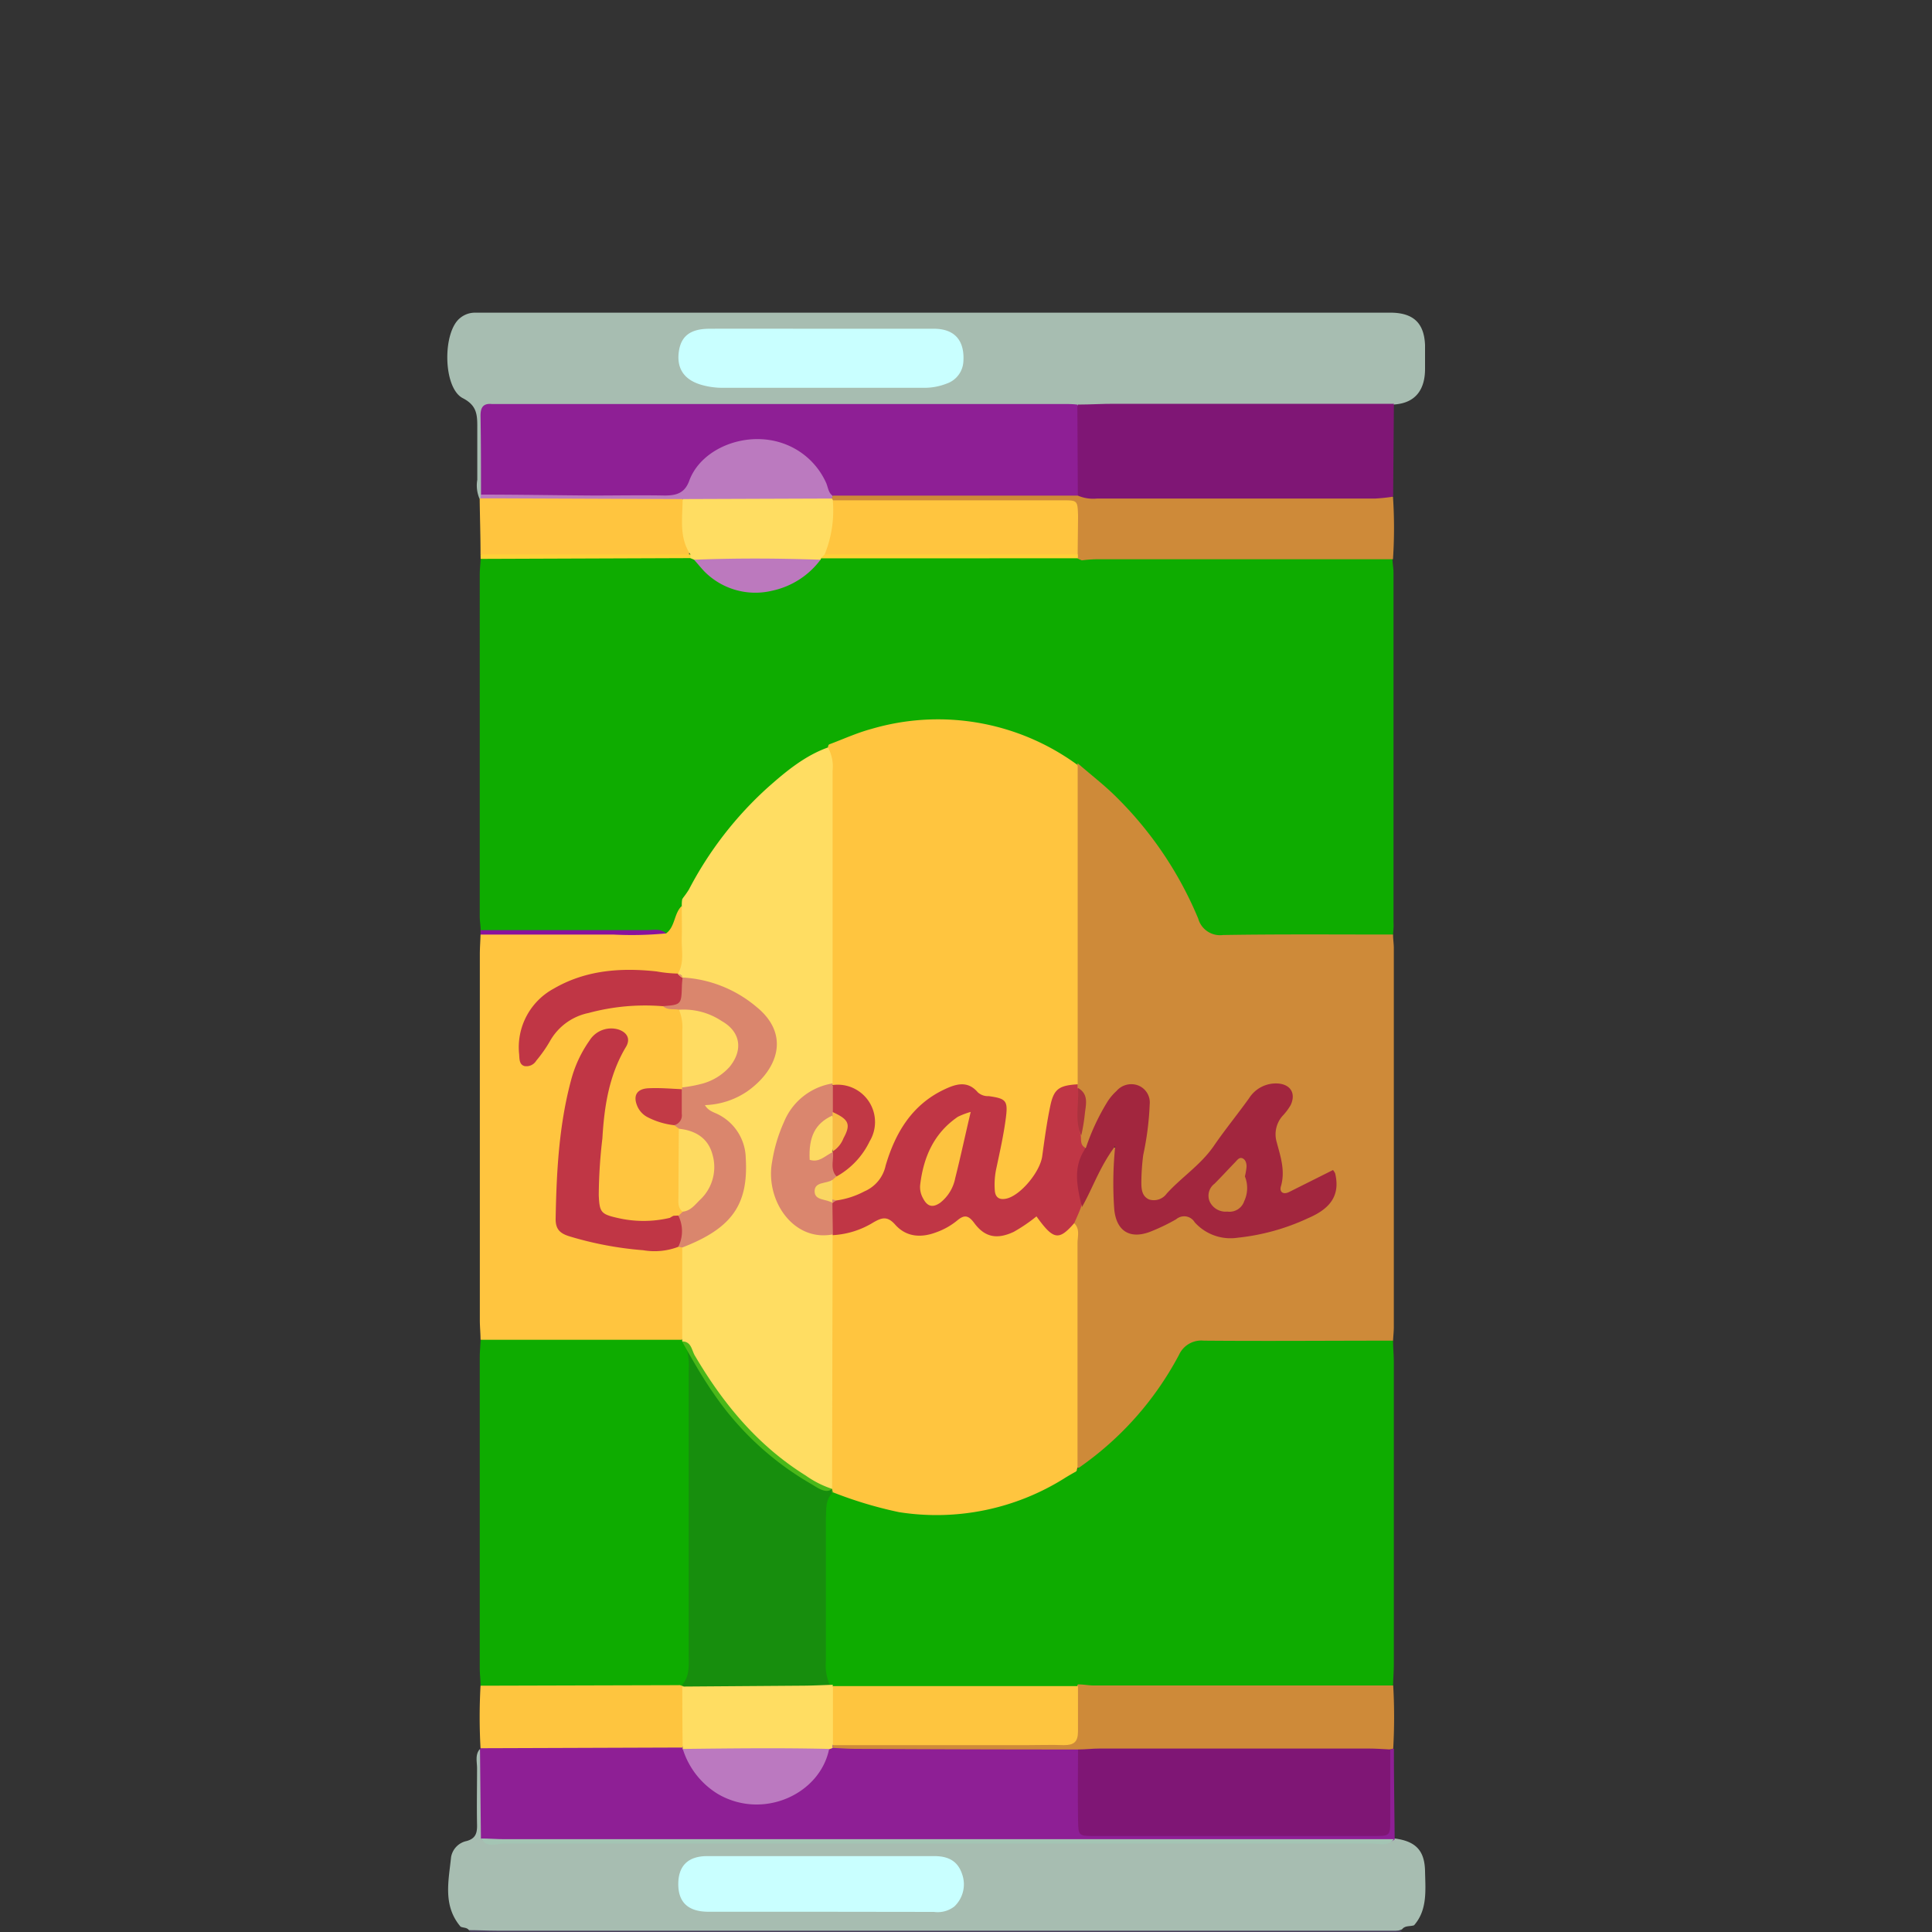 <svg id="Layer_1" data-name="Layer 1" xmlns="http://www.w3.org/2000/svg" viewBox="0 0 250 250"><rect x="0" y="0" width="250" height="250" fill="#333333" stroke="none"/><defs><style>.cls-1,.cls-19{fill:#0eac00;}.cls-2{fill:#ce8a39;}.cls-3{fill:#a7bdb1;}.cls-4{fill:#ffc53f;}.cls-5{fill:#8e1f95;}.cls-6{fill:#7f1675;}.cls-7{fill:#fec53f;}.cls-8{fill:#ffd138;}.cls-9{fill:#89129c;}.cls-10{fill:#49405b;}.cls-11{fill:#ffdd62;}.cls-12{fill:#bc79be;}.cls-13{fill:#c03645;}.cls-14{fill:#a2263e;}.cls-15{fill:#ab323e;}.cls-16{fill:#c9ffff;}.cls-17{fill:#bb7abf;}.cls-18{fill:#a4c5b4;}.cls-19{opacity:0.75;isolation:isolate;}.cls-20{fill:#da866d;}.cls-21{fill:#ffdc62;}.cls-22{fill:#fedb61;}.cls-23{fill:#c23a46;}.cls-24{fill:#bb79c0;}.cls-25{fill:#da866e;}.cls-26{fill:#c13845;}.cls-27{fill:#fad662;}.cls-28{fill:#fdc33f;}.cls-29{fill:#cc8639;}.cls-30{fill:#fdda62;}.cls-31{fill:#f8bb43;}.cls-32{fill:none;}</style></defs><title>products</title><path class="cls-1" d="M62.19,120.37c0-.6-.11-1.19-.11-1.76V74.37c0-.68.08-1.35.11-2a3.58,3.58,0,0,1,2.86-.79c7.81,0,15.62,0,23.42,0a3.68,3.68,0,0,1,.88.14,5.86,5.86,0,0,1,2.22,1.62c3.79,3.47,8.58,3.58,12.58.29a12.2,12.2,0,0,1,2.17-1.76,2.74,2.74,0,0,1,.88-.24c10.71-.06,21.41-.28,32.11.09a2.27,2.27,0,0,1,.88.5,72.56,72.56,0,0,1,.14,9.89c0,5.34.31,10.68-.2,16a2.08,2.08,0,0,1-.44.78c-1,.4-1.8-.21-2.64-.66-9.11-5-18.42-5.89-28.06-1.81a3.05,3.05,0,0,1-1.76.29c-1.1-.31-1.49-1.35-2.12-2.12a8.82,8.82,0,0,0-10.28-3c-3.93,1.43-6,4.57-5.9,8.89.1,5.19.08,10.39,0,15.6a4.79,4.79,0,0,1-.25,1.24c-.88,1.35-.6,3.67-3,3.79-6.69-.1-13.39,0-20.09,0C64.41,121.07,63.18,121.26,62.19,120.37Z"/><path class="cls-2" d="M180.26,120.93c0,.6.1,1.19.1,1.77v49c0,.59-.07,1.19-.1,1.76-.93,1.05-2.19.78-3.34.79-6.46,0-12.92.12-19.38,0a5.27,5.27,0,0,0-5.34,3,38.17,38.17,0,0,1-9.91,11.51c-.88.7-1.76,2-3.24.89a7,7,0,0,1-.4-3V158.92a4.79,4.79,0,0,1,.67-2.93c1.09-2.11,2.09-4.29,3.26-6.38.32-.58.69-1.33,1.49-1.17s.65,1.07.65,1.69c0,2-.13,3.93,0,5.89.23,2.69,1.71,3.58,4.22,2.64a20.33,20.33,0,0,0,2.3-1.12,3.1,3.1,0,0,1,3.77.32,7.67,7.67,0,0,0,6.5,1.48,26.41,26.41,0,0,0,8.45-2.82c1.76-1,1.81-1.26,1.87-3.75-1.56.3-2.76,1.28-4.13,1.77-2.08.79-2.71.4-2.64-1.77a10.44,10.44,0,0,0-.29-3.29,6.15,6.15,0,0,1,.82-5.83c.46-.63.88-1.43.16-2.09a1.94,1.94,0,0,0-2.39,0,7,7,0,0,0-2.27,2.39c-2.72,3.72-5.48,7.41-9.08,10.35-1.07.88-2.11,2-3.59,1.4-1.68-.65-1.51-2.31-1.49-3.75a53.89,53.89,0,0,1,.76-6.09,12.78,12.78,0,0,0,.2-2.55,2,2,0,0,0-1-1.91,2,2,0,0,0-2.29.71,15.16,15.16,0,0,0-2.41,3.91c-.53.95-.77,2.1-1.86,2.64-.88-.18-.88-.88-1-1.58-.06-2.15,1.19-4.4-.37-6.46a6.66,6.66,0,0,1-.22-.88c-.22-12.69-.07-25.38-.08-38.06a3.32,3.32,0,0,1,.79-2.65.32.32,0,0,1,0-.27c2,.19,3.24,1.76,4.58,3a47,47,0,0,1,11.12,15.49,4.35,4.35,0,0,0,4.69,3c5.7-.13,11.45-.06,17.12,0C178.05,120.2,179.3,119.93,180.26,120.93Z"/><path class="cls-1" d="M180.26,120.93c-7.32,0-14.65-.06-22,.06a2.93,2.93,0,0,1-3.21-2.12,48,48,0,0,0-11.18-16.3c-1.43-1.34-3-2.56-4.45-3.83V75.38c0-1-.23-2.06.5-2.93.74-1.12,1.92-1,3-1,11.4,0,22.8,0,34.2,0a3.88,3.88,0,0,1,3.07.88c0,.6.13,1.19.13,1.76v45.29C180.36,119.91,180.29,120.42,180.26,120.93Z"/><path class="cls-1" d="M139.5,190a41.22,41.22,0,0,0,13.07-14.7,3.17,3.17,0,0,1,3.2-1.82c8.17.07,16.33,0,24.49,0,0,.93.1,1.86.1,2.79v39c0,.94-.07,1.87-.1,2.8-.95,1-2.2.83-3.37.83h-34a5.55,5.55,0,0,1-3.45-.68,3.58,3.58,0,0,1-.8-2.65c0-7.86-.08-15.74,0-23.61a4.38,4.38,0,0,1,.23-1.24A1.78,1.78,0,0,1,139.5,190Z"/><path class="cls-3" d="M62.07,64.58a4.33,4.33,0,0,1-.31-2.49c0-2.3,0-4.61,0-6.91,0-1.6-.1-2.74-1.88-3.66-2.57-1.33-2.64-8.56-.34-10.37a3,3,0,0,1,1.88-.69H180.09c2.84.06,4.2,1.38,4.31,4.2v3.07c0,2.41-1,4.41-4,4.61a3.94,3.94,0,0,1-2.87.78c-12.65,0-25.3.11-38,0-23.1.12-46.2,0-69.29.05-1.45,0-2.91.06-4.35,0C63.86,53,63,53.87,63,56a54.07,54.07,0,0,1-.13,7.42,2.92,2.92,0,0,1-.4.88Z"/><path class="cls-3" d="M60.68,249.76c-.27-.37-.73-.28-1.08-.45-2.32-2.73-1.55-5.91-1.23-9a2.57,2.57,0,0,1,2-2.08c1.15-.31,1.38-1,1.36-2.06-.05-2.46,0-4.92,0-7.37,0-.83-.27-1.71.34-2.45,1.16,1.08.74,2.52.88,3.84.23,2.34-.5,4.76.56,7,1.08,1,2.43.63,3.67.63H177.09c.94,0,1.87,0,2.81,0l.5.07c2.77.34,3.95,1.54,4,4.24.05,2.46.33,5-1.42,7-.52.18-1.16,0-1.56.53a5.06,5.06,0,0,1-2.75.25H63.39C62.47,250.1,61.5,250.46,60.68,249.76Z"/><path class="cls-1" d="M62.18,218.13c0-.77-.1-1.53-.1-2.29V175.73c0-.76.07-1.52.1-2.29a3.56,3.56,0,0,1,2.17-.61c7.36,0,14.73-.09,22.1,0a4,4,0,0,1,1.48.32,1.73,1.73,0,0,1,.74.68,9,9,0,0,1,.44,3.53v36.53c0,1.59.25,3.3-1.24,4.5a6.77,6.77,0,0,1-3.47.55H65.82C64.55,219,63.24,219.06,62.18,218.13Z"/><path class="cls-4" d="M88.25,173.37H62.18c0-.88-.09-1.69-.09-2.54V123.49c0-.88.07-1.7.09-2.55.42-.41.94-.31,1.44-.3,7.52.08,15.05-.2,22.58.14,1.18-.88,1-2.55,2-3.53a10.21,10.21,0,0,1,.09,8.58c-1.08,1-2.36.66-3.63.53-4.31-.46-8.51-.09-12.38,2.06-3.41,1.9-4.79,5-3.82,8.21a1.56,1.56,0,0,0,1.33-1.06c2.31-4.79,6.75-5.6,11.33-6.09a14.43,14.43,0,0,1,4.59.17,6.75,6.75,0,0,1,2.39.88c1.69,3.09.76,6.38.73,9.6a2.08,2.08,0,0,1-.34.72c-1.08.89-2.39.52-3.61.66-.65.07-1.45,0-1.62.82s.47,1.19,1,1.6c1,.7,2.21.76,3.22,1.36a2.18,2.18,0,0,1,.73,1c.6,3.3.1,6.63.35,9.93a1.51,1.51,0,0,1-.38,1.19,2.83,2.83,0,0,1-.71.47,7.86,7.86,0,0,1-1.17.45,10.85,10.85,0,0,1-2.25.47c-5.72.37-7.69-1.4-7.16-7,.5-5.29.48-10.77,3-15.73.3-.59.63-1.3-.17-1.76a1.67,1.67,0,0,0-1.92.16,6.53,6.53,0,0,0-2.1,2.77,27.33,27.33,0,0,0-2.13,7.93,104.9,104.9,0,0,0-1,11.19,2.91,2.91,0,0,0,2.49,3.26h0A40.89,40.89,0,0,0,88,161a1.18,1.18,0,0,1,.67.59C89.11,165.57,89.78,169.53,88.25,173.37Z"/><path class="cls-5" d="M62.23,237.9l-.12-11.54.07-.14a3.63,3.63,0,0,1,2.41-.67c7.56,0,15.12-.18,22.67.1a2.94,2.94,0,0,1,.83.24A4.58,4.58,0,0,1,89.87,228c3.77,6.43,12.2,6.52,16.13.17.48-.77.65-1.76,1.56-2.28a2.74,2.74,0,0,1,.88-.24c9.53-.13,19,0,28.58-.05a4.1,4.1,0,0,1,2.45.48c.89.89.77,2,.8,3.14q.07,2.55,0,5.1c-.06,1.7.7,2.49,2.46,2.49h34c1.76,0,2.39-.78,2.45-2.48.09-2.54-.41-5.11.4-7.61a.77.77,0,0,1,.79-.42c0,3.92.07,7.83.1,11.73h0c-.77.57-1.65.29-2.48.29H64.63C63.8,238.32,62.88,238.76,62.23,237.9Z"/><path class="cls-6" d="M139.47,52.35c1.62,0,3.24-.11,4.85-.1l36.05,0-.1,11.92c-.79,1.17-2,1.14-3.2,1.15q-17.19,0-34.36,0c-1.27,0-2.58,0-3.53-1.16C138.46,60.24,138,56.27,139.47,52.35Z"/><path class="cls-2" d="M180.28,226.28a2.13,2.13,0,0,0-.42.1c-1,.88-2.22.76-3.39.76H142.88c-1.17,0-2.39.11-3.38-.76q-14.35,0-28.7-.08c-1,0-2-.07-3-.12a.67.67,0,0,1,.4-.76A9.31,9.31,0,0,1,112,225h23c3.61,0,3.65-.07,3.74-3.73a9.06,9.06,0,0,1,.24-2.54,1.65,1.65,0,0,1,.53-.77c.68,0,1.35.14,2,.14h38.77A71.31,71.31,0,0,1,180.28,226.28Z"/><path class="cls-2" d="M139.47,64.13a5,5,0,0,0,2.5.38h36a22,22,0,0,0,2.28-.24,60.82,60.82,0,0,1,0,8.1H141.75a16.93,16.93,0,0,0-1.76.14l-.51-.22a3.48,3.48,0,0,1-.52-.79A10.18,10.18,0,0,1,138.7,68c.09-2.1-1.09-2.57-2.88-2.56-6,0-12.06.06-18.1,0-3.13,0-6.28.34-9.4-.3a1.37,1.37,0,0,1-.69-.65.93.93,0,0,1,.56-.75,7.29,7.29,0,0,1,3-.39h24.67C137.11,63.25,138.42,63.15,139.47,64.13Z"/><path class="cls-7" d="M88.3,226.13l-26.12.09a72.78,72.78,0,0,1,0-8.09l25.66-.07a.66.66,0,0,1,.77.35C89.16,221,89.56,223.59,88.3,226.13Z"/><path class="cls-4" d="M62.18,71.74c0-2.38-.08-4.77-.11-7.16l.11-.14a3.55,3.55,0,0,1,2.19-.58h22a3.68,3.68,0,0,1,1.76.35c1.4,2.45,1.4,5.06,1,7.73-8.47.07-16.92,0-25.39,0A2.35,2.35,0,0,1,62.18,71.74Z"/><path class="cls-8" d="M62.18,71.74H89.3a.29.29,0,0,1,.14.32.15.15,0,0,1-.11.16l-27.14.1C62.19,72.13,62.19,71.93,62.18,71.74Z"/><path class="cls-9" d="M86.2,120.78a46.5,46.5,0,0,1-6.88.15H62.18v-.57H83.51C84.42,120.39,85.4,120.07,86.2,120.78Z"/><path class="cls-10" d="M60.68,249.76c1.19,0,2.38.07,3.57.07H181.43c-.83.88-1.92.51-2.89.51h-115C62.56,250.37,61.42,250.82,60.68,249.76Z"/><path class="cls-4" d="M139.45,99v41.31c-2.65,1.17-3.14,3.53-3.46,6.09-.34,2.78-.45,5.67-2.94,7.63a7.65,7.65,0,0,1-1.88,1.31c-1.87.75-3,.08-3.09-2-.11-2.24.69-4.36,1-6.54.18-1.31,1.12-3.15-.26-3.78-1.94-.88-3.87-2.64-6.42-1.4-3.84,1.85-5.73,5.18-7,9-1.21,3.44-3.27,5-7,5a1.94,1.94,0,0,1-.73-.37,2.76,2.76,0,0,1,.32-3.4c1.5-1.23,3.11-2.34,3.93-4.25,1.35-3.16.54-5.29-2.65-6.51a3.81,3.81,0,0,1-1.76-.88,3.58,3.58,0,0,1-.32-.82c-.38-4.41-.14-8.87-.17-13.29-.09-9.63.1-19.26-.12-28.89a1.7,1.7,0,0,1,.38-.88c1.82-.68,3.6-1.5,5.46-2A30.55,30.55,0,0,1,139.45,99Z"/><path class="cls-11" d="M107.14,96.72a5.13,5.13,0,0,1,.6,3v40.52c-.26.62-.88.78-1.37,1a11.74,11.74,0,0,0-5.65,12.48c.68,2.86,2.29,4.85,5.35,5.38a3.35,3.35,0,0,1,1.88.67,3.12,3.12,0,0,1,.39.8c.47,7.48.13,15,.19,22.46a55.78,55.78,0,0,1-.18,8.67c-.88,2.09-2.25,1-3.34.35a38.53,38.53,0,0,1-12.64-11.69c-1.51-2.16-2.8-4.45-4.09-6.74V161.37c.48-1,1.56-1.26,2.42-1.76q6.17-3.53,5-10.5a6.1,6.1,0,0,0-3.15-4.41c-.7-.4-1.84-.66-1.67-1.67.15-.81,1.24-.76,1.95-1a10.26,10.26,0,0,0,4.87-2.64c2.87-3,2.72-6.17-.5-8.81a18.73,18.73,0,0,0-8.12-3.53,2.57,2.57,0,0,1-.71-.23,1.75,1.75,0,0,1-.53-.52,2.74,2.74,0,0,0-.08-.37c.8-1.41.42-3,.46-4.4s0-2.85,0-4.27c0-.31,0-.63.07-.94,3.28-8.28,9.07-14.41,16.47-19.14A2.39,2.39,0,0,1,107.14,96.72Z"/><path class="cls-1" d="M107.14,96.72c-3,1.07-5.44,3.1-7.79,5.18a47.1,47.1,0,0,0-10.21,13.21,11.94,11.94,0,0,1-.88,1.23c-.23-5.7-.05-11.45-.13-17.1,0-3.73,2.62-7.21,7-8.51,4.61-1.34,8.81.4,11.36,4.55.21.36.47.7.71,1A2,2,0,0,0,107.14,96.72Z"/><path class="cls-11" d="M89.33,72.22v-.48c-1.5-2.24-1-4.75-1-7.18a3,3,0,0,1,2.36-.77c4.85-.07,9.69,0,14.57,0a3.36,3.36,0,0,1,2.4.71l.1.16c1.25,2.39.77,4.64-.52,6.83a6.19,6.19,0,0,1-1,.77l-.06.17c-1.93.88-4,.7-6,.62-3.44-.13-7,.58-10.34-.61Z"/><path class="cls-12" d="M89.81,72.43c5.45-.22,10.91-.19,16.36,0a10.53,10.53,0,0,1-6.22,4,9.28,9.28,0,0,1-8.81-2.49C90.69,73.46,90.27,72.94,89.81,72.43Z"/><path class="cls-8" d="M106.23,72.25l.48-.51c1-.88,2.19-.82,3.38-.82h26c1.18,0,2.4-.06,3.38.82a2.09,2.09,0,0,1,0,.5Z"/><path class="cls-4" d="M107.67,192.68l.07-32.86c1.85-1.22,4.06-1.62,6-2.64a2.08,2.08,0,0,1,2.32.59,4.8,4.8,0,0,0,6.33.24c1.69-1.14,3-1.41,4.67.25,1.49,1.53,3.35.82,4.9-.2,1.34-.88,2.49-1.41,3.72.14,1,1.28,2.18.19,3.28.05.83.75.47,1.76.47,2.64q0,14.52,0,29.07a.64.64,0,0,0-.1.33c-1.13,2-3.28,2.64-5.19,3.52-8.81,3.92-17.62,4.22-26.32-.39A.76.76,0,0,1,107.67,192.68Z"/><path class="cls-13" d="M139,158.28c-2,2.29-2.69,2.17-4.88-.88a21.24,21.24,0,0,1-2.94,2c-2.14,1-3.73.74-5.12-1.15-.78-1.06-1.33-1.05-2.21-.31a9,9,0,0,1-2.65,1.5c-2,.77-3.94.65-5.39-1-1-1.11-1.71-.88-2.78-.27a11.16,11.16,0,0,1-5.29,1.66v-.1c-.94-1-.66-2.19-.55-3.36a1.85,1.85,0,0,1,.33-.71,1.28,1.28,0,0,1,.71-.32,11.05,11.05,0,0,0,3.63-1.18,4.69,4.69,0,0,0,2.74-3.33c1.23-4.19,3.37-7.84,7.54-9.83,1.51-.72,3.05-1.24,4.4.36a2,2,0,0,0,1.41.48c2.2.31,2.49.57,2.22,2.72s-.76,4.35-1.22,6.51a10,10,0,0,0-.22,3c.08,1,.73,1.24,1.62,1,1.83-.52,4.23-3.47,4.51-5.44.3-2.19.6-4.41,1.05-6.54s1.09-2.64,3.52-2.78v.45c1.15,2-.17,4.14.42,6.17.08.56-.1,1.22.56,1.57-.2,2.55-.42,5.12-.52,7.68C139.63,156.9,139.31,157.59,139,158.28Z"/><path class="cls-14" d="M140,156.2c-.62-2.64-1.24-5.23.52-7.68a28.52,28.52,0,0,1,2.81-6,6.74,6.74,0,0,1,1.15-1.35,2.52,2.52,0,0,1,2.81-.71,2.37,2.37,0,0,1,1.48,2.46,38.12,38.12,0,0,1-.84,6.55,29.76,29.76,0,0,0-.24,3.53c0,.88.08,1.8,1,2.21a2.05,2.05,0,0,0,2.28-.76c1.94-2.14,4.41-3.71,6.1-6.17,1.44-2.1,3.06-4.08,4.56-6.17a4.11,4.11,0,0,1,3.67-1.91c1.68.09,2.43,1.27,1.71,2.8a7.45,7.45,0,0,1-1.07,1.42,3.6,3.6,0,0,0-.74,3.36c.5,1.88,1.14,3.72.55,5.73-.22.75.31,1.11,1.07.73l5.67-2.84a1.83,1.83,0,0,1,.28.44c.74,3.1-.94,4.69-3.52,5.8a28.5,28.5,0,0,1-9.09,2.52,6.22,6.22,0,0,1-5.57-2,1.58,1.58,0,0,0-2.18-.54.8.8,0,0,0-.21.15,25.81,25.81,0,0,1-3.22,1.56c-2.73,1.11-4.54,0-4.8-2.89a47.1,47.1,0,0,1,.13-8.14C142.28,151,141.39,153.77,140,156.2Z"/><path class="cls-15" d="M139.91,146.94c-.89-2-.26-4.1-.42-6.16,1.46.83,1,2.21.88,3.42A23,23,0,0,1,139.91,146.94Z"/><path class="cls-1" d="M107.8,193.11a53,53,0,0,0,8.53,2.56,31.15,31.15,0,0,0,21.53-4.46c.5-.31,1-.59,1.54-.89q0,13.85,0,27.67v.23a3.86,3.86,0,0,1-2.65.71q-13.34.06-26.67,0a5.17,5.17,0,0,1-2-.33,1.61,1.61,0,0,1-.75-.66,6.36,6.36,0,0,1-.46-3v-18.5C106.94,195.27,106.78,194,107.8,193.11Z"/><path class="cls-5" d="M139.47,64.13H107.76c-1.24,0-1.36-1.13-1.82-1.86-3.77-6.12-12-6.28-15.77-.21a4.2,4.2,0,0,1-4.09,2.3c-7.22-.1-14.44,0-21.66-.06-.72,0-1.52.29-2.18-.31,0-3.4,0-6.8-.06-10.21,0-1.06.35-1.61,1.47-1.5h74c.59,0,1.19,0,1.76.08Z"/><path class="cls-16" d="M106.28,42.54c4.85,0,9.69,0,14.56,0,2.74,0,4,1.57,3.82,4.26a3.2,3.2,0,0,1-2.2,2.85,7.8,7.8,0,0,1-3,.53h-26a9.72,9.72,0,0,1-2.51-.33c-2.27-.59-3.37-2-3.13-4.18s1.51-3.11,3.94-3.13C96.58,42.52,101.43,42.54,106.28,42.54Z"/><path class="cls-17" d="M62.24,64c4.85,0,9.69.09,14.57.12,3.06,0,6.16-.06,9.2,0,1.54,0,2.59-.32,3.17-1.89,1.55-4.29,7.5-6.6,12.33-4.79a9.54,9.54,0,0,1,5.34,4.93c.3.6.3,1.36.88,1.77,0,.12-.06.25-.1.37l-19.33.07-22.81-.09H62.18A3.86,3.86,0,0,1,62.24,64Z"/><path class="cls-16" d="M106,247.38H91.69c-2.65,0-3.93-1.23-3.92-3.6s1.29-3.59,3.72-3.6q14.72,0,29.42,0c2,0,3.07.8,3.58,2.31a3.94,3.94,0,0,1-1,4.21,3.52,3.52,0,0,1-2.64.7Z"/><path class="cls-18" d="M62.23,237.9c1,0,2,.09,3.06.09h70.07q22.51,0,45,0c-.79,1-1.9.55-2.86.56H65.24C64.23,238.57,63,239.18,62.23,237.9Z"/><path class="cls-19" d="M107.8,193.11V218a2.82,2.82,0,0,1-2.54.89c-4.83.07-9.69.06-14.52,0a3.71,3.71,0,0,1-2.41-.7,2.88,2.88,0,0,1-.45-.19,6.83,6.83,0,0,0,.38-3.26V173.58c1.15,0,1.22,1,1.61,1.76,3.66,6.25,8.17,11.72,14.4,15.6a12.8,12.8,0,0,0,3.4,1.72A3.81,3.81,0,0,0,107.8,193.11Z"/><path class="cls-20" d="M88.31,126.49a16.17,16.17,0,0,1,9.54,3.77c4.52,3.64,2.76,8.23-1.21,11A10.31,10.31,0,0,1,91.22,143c.46.81,1.24.93,1.84,1.27a6.47,6.47,0,0,1,3.44,5.59c.36,6.05-1.82,9.09-8.2,11.56l-.49-.07a8.41,8.41,0,0,1,0-4.05l.56-.52c.32-.83,1.09-1.27,1.66-1.88,2.74-2.94,2.31-6-1.17-8.06a6.78,6.78,0,0,1-1-.79l-.6-.44c.47-1.52,0-3.24,1-4.66l0-.23c1-1,2.33-1,3.46-1.55,1.58-.8,2.93-1.86,3-3.79s-1.57-2.64-3-3.33c-1.22-.6-2.64-.63-3.81-1.38-.71-.17-1.52.1-2.12-.48C87.41,129.52,87.46,127.72,88.31,126.49Z"/><path class="cls-13" d="M87.77,157.29a4.51,4.51,0,0,1,0,4.05,8.65,8.65,0,0,1-4.53.44A45.09,45.09,0,0,1,73.75,160c-1.23-.37-1.87-.88-1.85-2.3.11-6,.42-12.07,2-17.94a15.91,15.91,0,0,1,2.38-5.11,3.3,3.3,0,0,1,3.79-1.42c1.15.41,1.55,1.28.88,2.32-2.15,3.63-2.76,7.64-3,11.75a65,65,0,0,0-.47,7.38c.1,2.15.26,2.43,2.39,2.91a14.78,14.78,0,0,0,6.81,0,4.39,4.39,0,0,1,.47-.27Z"/><path class="cls-13" d="M88.31,126.49c0,.32-.06.66-.07,1-.07,2.52-.06,2.52-2.51,2.71a28.06,28.06,0,0,0-9.57.88,7.44,7.44,0,0,0-5,3.65,17.41,17.41,0,0,1-1.76,2.51,1.49,1.49,0,0,1-1.53.71c-.67-.19-.65-.88-.69-1.5a8.63,8.63,0,0,1,4.47-8.52c4.14-2.41,8.68-2.73,13.3-2.23a17.35,17.35,0,0,0,2.78.28v.09c.16.15.33.29.51.43Z"/><path class="cls-21" d="M87.86,130.66a8.87,8.87,0,0,1,5.54,1.47c2.44,1.38,2.79,3.75,1,5.93A7.32,7.32,0,0,1,91,140.19a17.76,17.76,0,0,1-2.71.52v-7.34A5.87,5.87,0,0,0,87.86,130.66Z"/><path class="cls-22" d="M87.84,146.06c2.14.21,3.79,1.21,4.35,3.32a5.79,5.79,0,0,1-1.59,5.86c-.67.65-1.23,1.45-2.27,1.55-.63-.49-.55-1.19-.54-1.86C87.8,152,87.82,149,87.84,146.06Z"/><path class="cls-23" d="M88.22,140.94v3.19a1.3,1.3,0,0,1-1,1.47,9.9,9.9,0,0,1-3.35-1,2.91,2.91,0,0,1-1.38-1.41c-.61-1.39-.12-2.3,1.43-2.37S86.8,140.88,88.22,140.94Z"/><path class="cls-20" d="M87.23,157.36l-.48.27Z"/><path class="cls-6" d="M139.5,226.38c.93,0,1.87-.12,2.8-.12h34.79c.94,0,1.87.07,2.81.12v9.2c0,1.95-.07,2-2.05,2h-36.3c-2,0-2-.06-2.05-2C139.45,232.52,139.48,229.44,139.5,226.38Z"/><path class="cls-11" d="M88.29,218.24l15.18-.11c1.42,0,2.86-.07,4.29-.12v.17a8.89,8.89,0,0,1,0,7.64.73.73,0,0,0,0,.36l-.48.18a45.45,45.45,0,0,1-18.94,0l0-.19C88.3,223.5,88.29,220.87,88.29,218.24Z"/><path class="cls-24" d="M88.35,226.31c6.31-.07,12.62-.15,18.94,0-1.16,5.83-8.52,9.24-14.38,5.84A10.46,10.46,0,0,1,88.35,226.31Z"/><path class="cls-7" d="M107.78,225.82v-7.64h31.71v5.88c0,1.35-.54,1.76-1.82,1.76-1.62-.06-3.24,0-4.86,0Z"/><path class="cls-4" d="M139.45,71.74H106.71a15,15,0,0,0,1.05-7c9.92,0,19.83,0,29.74,0,1.91,0,1.94,0,2,2C139.49,68.35,139.46,70.05,139.45,71.74Z"/><path class="cls-25" d="M107.71,155.66l.06,4.07c-5.13,1-8.81-4.46-7.85-9.45a20.1,20.1,0,0,1,1.52-5.08,8.19,8.19,0,0,1,6.28-5l0,.2c.81,1,.64,2.07.54,3.16a2.41,2.41,0,0,1-.24.73,7.35,7.35,0,0,0-2.73,5.09c.88.21,1.7-1,2.65-.16a4.51,4.51,0,0,1,.31,3l-.53.46C106.39,153.66,106.53,154.67,107.71,155.66Z"/><path class="cls-26" d="M108.26,152.23c-.88-.88-.36-2.08-.49-3.13v-.35c.73-1.61,2-3.23,0-4.83V140.4a4.83,4.83,0,0,1,4.76,7.29A10.3,10.3,0,0,1,108.26,152.23Z"/><path class="cls-27" d="M107.71,155.66c-.76-.55-2.31-.26-2.3-1.52s1.54-.94,2.31-1.47v2.54c.13.1.18.21.13.3s-.09.15-.15.15Z"/><path class="cls-25" d="M107.71,155.66a3.38,3.38,0,0,1,0-.45l.53.12Z"/><path class="cls-20" d="M88.31,126.49l-.51-.43A.48.48,0,0,1,88.31,126.49Z"/><path class="cls-28" d="M125.61,143.88c-.75,3.17-1.32,5.87-2,8.55a5.34,5.34,0,0,1-1.94,3.2c-1,.7-1.69.49-2.24-.59a2.93,2.93,0,0,1-.36-1.72c.43-3.59,1.77-6.69,4.88-8.81A10.09,10.09,0,0,1,125.61,143.88Z"/><path class="cls-29" d="M161.09,152.23a4,4,0,0,1-.09,3.2,2,2,0,0,1-2.18,1.35,2.28,2.28,0,0,1-2.29-1.31,1.93,1.93,0,0,1,.62-2.29c.88-.88,1.76-1.84,2.64-2.75.28-.28.56-.74,1-.54s.57.79.49,1.31A9.23,9.23,0,0,1,161.09,152.23Z"/><path class="cls-30" d="M107.77,149.08c-1,.44-1.71,1.4-3,1-.15-3,.73-4.71,2.9-5.71,1.24,1.53.7,3.06,0,4.6Z"/><path class="cls-31" d="M107.74,149v-5.1c2.11.95,2.39,1.59,1.41,3.38A3.51,3.51,0,0,1,107.74,149Z"/><rect class="cls-32" width="250" height="250"/></svg>